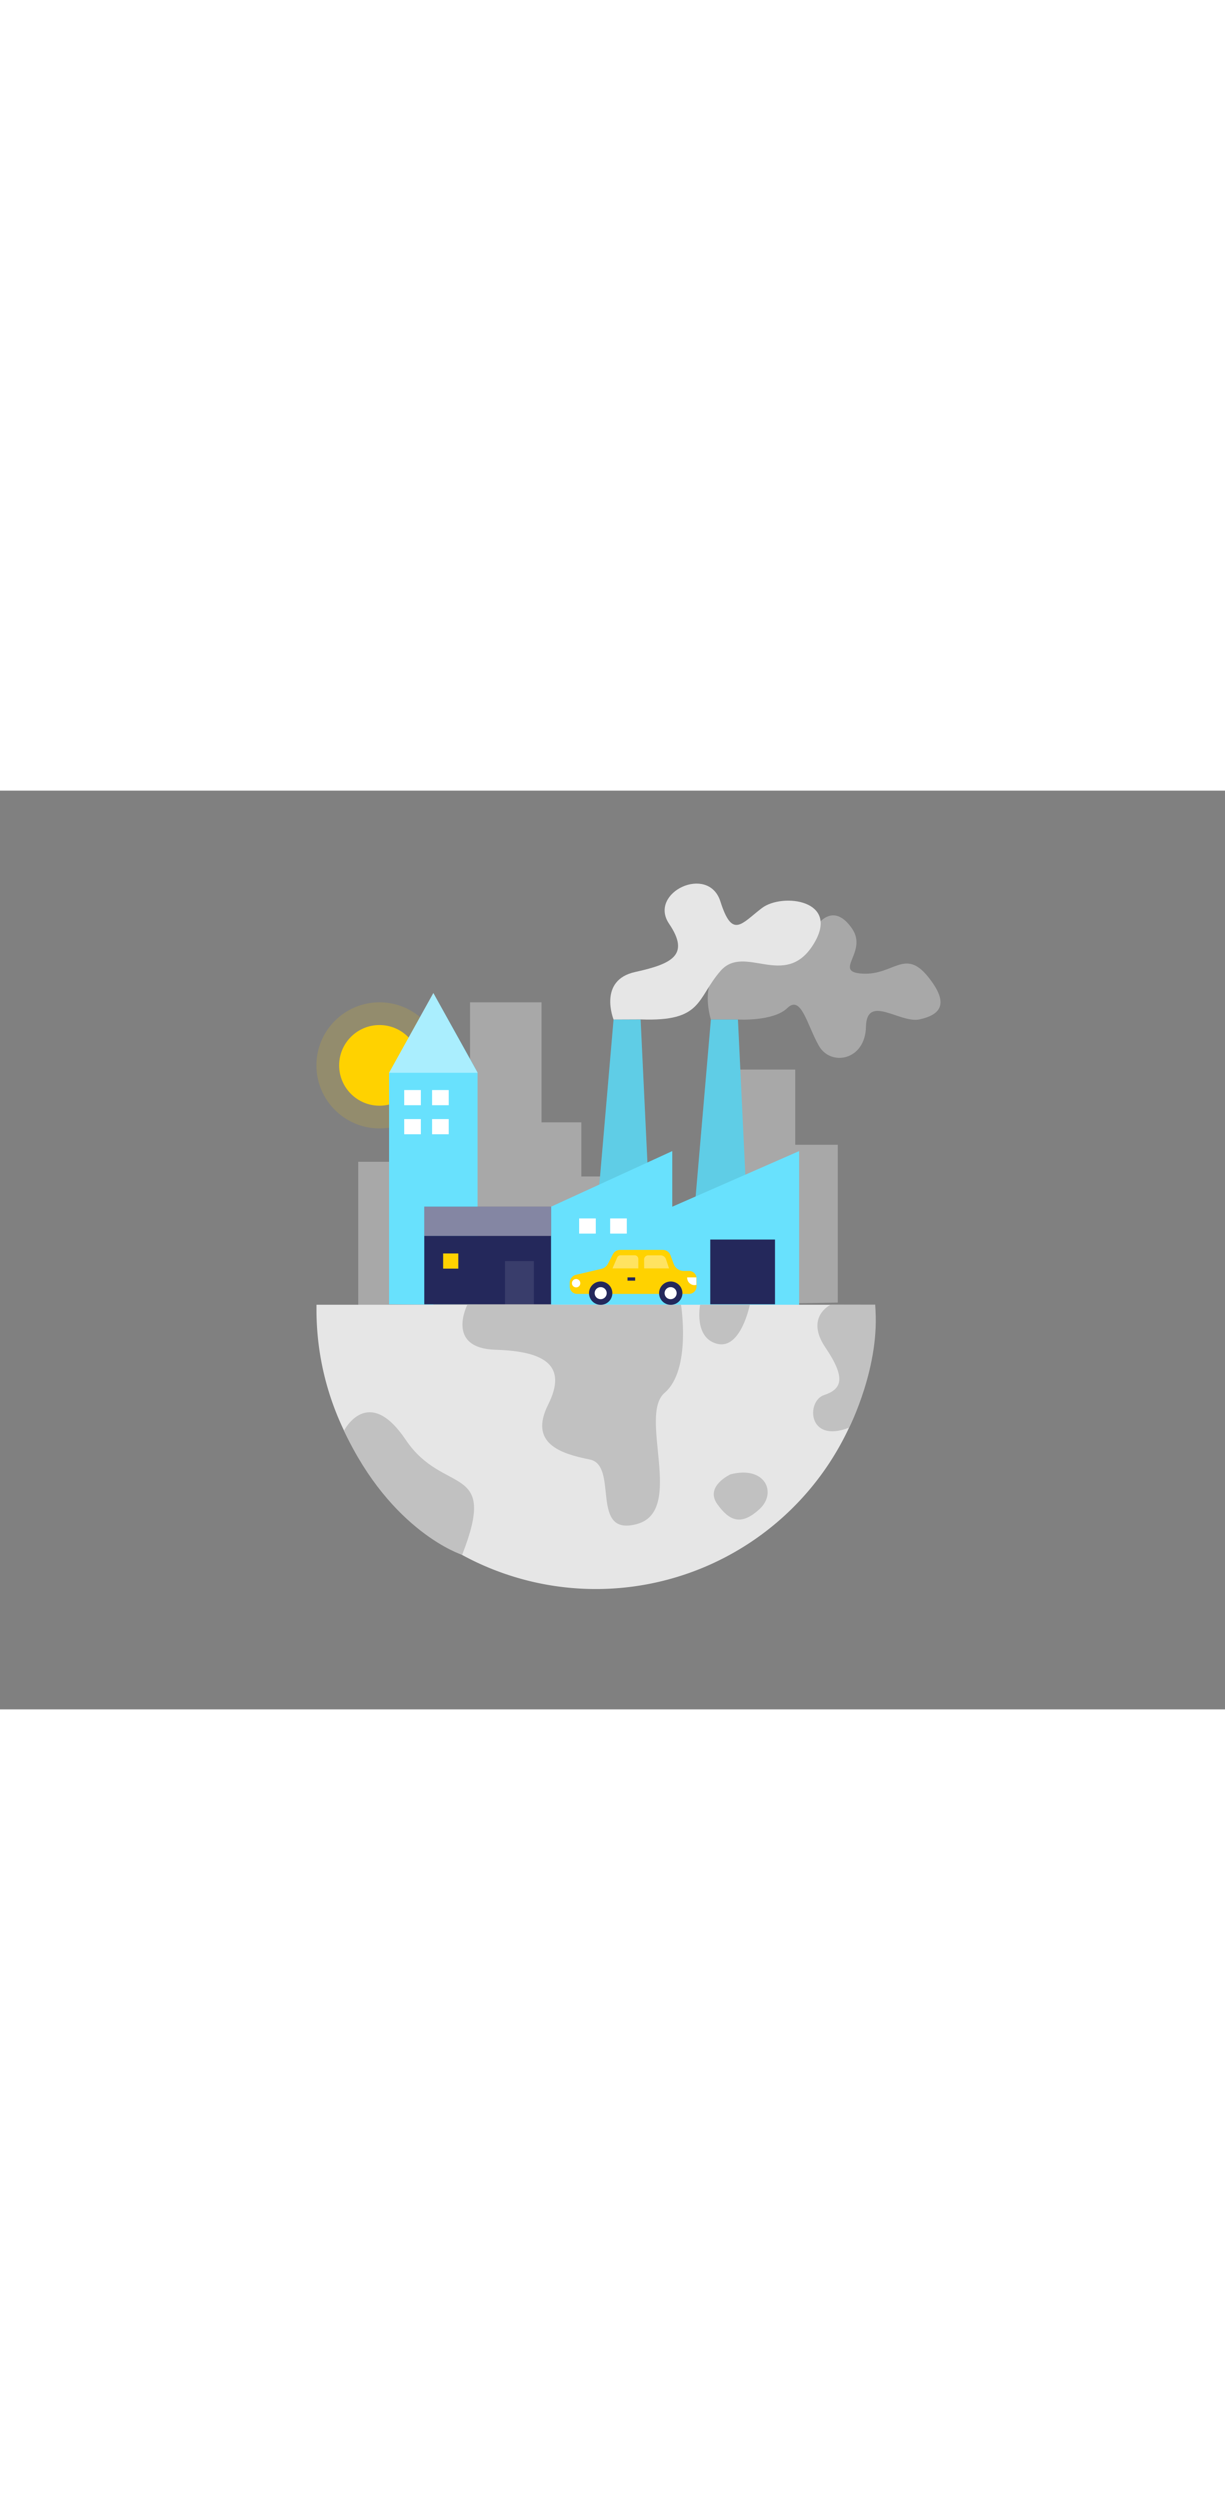 <svg id="Layer_1" data-name="Layer 1" xmlns="http://www.w3.org/2000/svg" viewBox="0 0 400 300" data-imageid="global-warming-two-color" imageName="Global Warming" class="illustrations_image" style="width: 147px;"><rect x="0" y="0" width="400" height="300" fill="#808080" stroke="none"/><circle cx="123.91" cy="89.71" r="13.17" fill="#ffd200"/><circle cx="123.91" cy="89.71" r="20.59" fill="#ffd200" opacity="0.15"/><polygon points="116.98 169.68 116.98 121.19 153.49 121.19 153.49 69.12 176.83 69.12 176.83 108.31 189.82 108.31 189.82 125.99 210.17 125.99 210.17 140.57 238.2 140.57 238.2 91.08 259.67 91.08 259.67 115.64 273.56 115.64 273.56 167.17 116.98 169.68" fill="#e6e6e6" opacity="0.39"/><path d="M232.13,74.74s-5.69-17.39,9.69-19.53,19.23,0,22.48-7.09,8.56-10.84,13.91-3.08-6.55,14.18,3.48,14.72,13.78-8.3,21.27.93,3.75,12.58-2.67,14S283,66.18,282.76,77.15s-11.5,13-15.38,6.15S261.62,66.58,257.08,71,241,74.74,241,74.74Z" fill="#e6e6e6" opacity="0.39"/><polygon points="141.49 66.07 141.49 66.18 127.04 92.13 127.04 167.72 141.49 167.87 141.49 167.76 155.94 167.61 155.94 92.02 141.49 66.07" fill="#68e1fd" class="target-color"/><rect x="138.54" y="145.38" width="50.04" height="22.34" fill="#24285b"/><polygon points="194.54 142.17 200.35 74.74 209.18 74.74 212.39 142.17 194.54 142.17" fill="#68e1fd" class="target-color"/><polygon points="194.54 142.17 200.35 74.74 209.18 74.74 212.39 142.17 194.54 142.17" opacity="0.09"/><polygon points="226.32 142.17 232.13 74.74 240.96 74.74 244.17 142.17 226.32 142.17" fill="#68e1fd" class="target-color"/><polygon points="226.32 142.17 232.13 74.74 240.96 74.74 244.17 142.17 226.32 142.17" opacity="0.09"/><polygon points="179.93 167.87 179.93 135.86 219.52 117.7 219.52 135.86 260.94 117.7 260.94 169 179.93 167.87" fill="#68e1fd" class="target-color"/><path d="M103.34,167.87c0,.53,0,1.07,0,1.61a91.22,91.22,0,0,0,182.44,0c0-.54,0-1.08,0-1.61Z" fill="#e6e6e6"/><path d="M112.33,209s7.82-15.38,20.17,3,30.27,7.22,18.41,37.52C150.91,249.6,127.74,242.06,112.33,209Z" fill="#c1c1c1"/><path d="M152.6,167.87s-7.26,14.21,9.2,14.7,23.49,5.32,17.19,17.91,3.87,16,13.56,17.92-.24,25.42,15.49,21.06.25-35.35,9-42.85,5.33-28.74,5.33-28.74Z" fill="#c1c1c1"/><path d="M228.62,167.87s-2.18,10.82,5.57,12.76,10.65-12.76,10.65-12.76Z" fill="#c1c1c1"/><path d="M238.55,223.24s-8.48,3.87-4.36,9.69,8,7,13.8,1.69S249.93,220.34,238.55,223.24Z" fill="#c1c1c1"/><path d="M271.23,167.87s-8.47,4-1.69,14,5.36,13.56-.47,15.5-5.41,15.95,8.18,10.63c0,0,10.4-20.18,8.49-40.1Z" fill="#c1c1c1"/><rect x="231.92" y="146.58" width="21.14" height="21.14" fill="#24285b"/><rect x="164.9" y="153.61" width="9.43" height="14.11" fill="#fff" opacity="0.1"/><rect x="138.54" y="135.86" width="41.38" height="9.52" fill="#24285b"/><rect x="138.54" y="135.86" width="41.38" height="9.52" fill="#fff" opacity="0.44"/><rect x="144.7" y="151.13" width="4.95" height="4.95" fill="#ffd200"/><rect x="189.11" y="139.69" width="5.43" height="4.95" fill="#fff"/><rect x="199.24" y="139.69" width="5.43" height="4.95" fill="#fff"/><rect x="131.99" y="97.77" width="5.43" height="4.95" fill="#fff"/><rect x="141.09" y="97.77" width="5.43" height="4.95" fill="#fff"/><rect x="131.99" y="107.25" width="5.43" height="4.95" fill="#fff"/><rect x="141.09" y="107.25" width="5.43" height="4.95" fill="#fff"/><polygon points="127.04 92.13 155.94 92.13 141.49 66.07 127.04 92.13" fill="#fff" opacity="0.44"/><path d="M198.52,154.48l1.61-3.09a2.63,2.63,0,0,1,2.33-1.42h14a2.64,2.64,0,0,1,2.45,1.68L220,154.6a3.5,3.5,0,0,0,3.27,2.24H225a2.45,2.45,0,0,1,2.45,2.45v2.59a2.45,2.45,0,0,1-2.45,2.45H188.44a2.4,2.4,0,0,1-2.4-2.41V160.7a2.68,2.68,0,0,1,2.06-2.61l8.27-1.93A3.26,3.26,0,0,0,198.52,154.48Z" fill="#ffd200"/><circle cx="196.14" cy="164.09" r="3.81" fill="#24285b"/><circle cx="196.14" cy="164.09" r="1.97" fill="#fff"/><circle cx="219.02" cy="164.09" r="3.81" fill="#24285b"/><path d="M201.54,152.43,200,156h8.43v-3.07a1.21,1.21,0,0,0-1.21-1.21h-4.51A1.23,1.23,0,0,0,201.54,152.43Z" fill="#fff" opacity="0.38"/><path d="M210.34,156h8.12l-1-3a1.82,1.82,0,0,0-1.72-1.25h-4.08a1.34,1.34,0,0,0-1.34,1.34Z" fill="#fff" opacity="0.38"/><rect x="204.9" y="158.94" width="2.5" height="1.07" fill="#24285b"/><circle cx="188.12" cy="160.84" r="1.37" fill="#fff"/><path d="M227.39,158.94h-3a2.4,2.4,0,0,0,3,2.45Z" fill="#fff"/><circle cx="218.98" cy="164.09" r="1.97" fill="#fff"/><path d="M200.35,74.74s-5.17-12.84,7.05-15.52,17.92-5.62,11.06-15.78,12.88-19.54,16.78-7.23,6.85,7.23,13.54,2.14,26-2.67,16.73,12-22.4-.53-30.27,8.56-5.72,16.59-26.06,15.79Z" fill="#e6e6e6"/></svg>